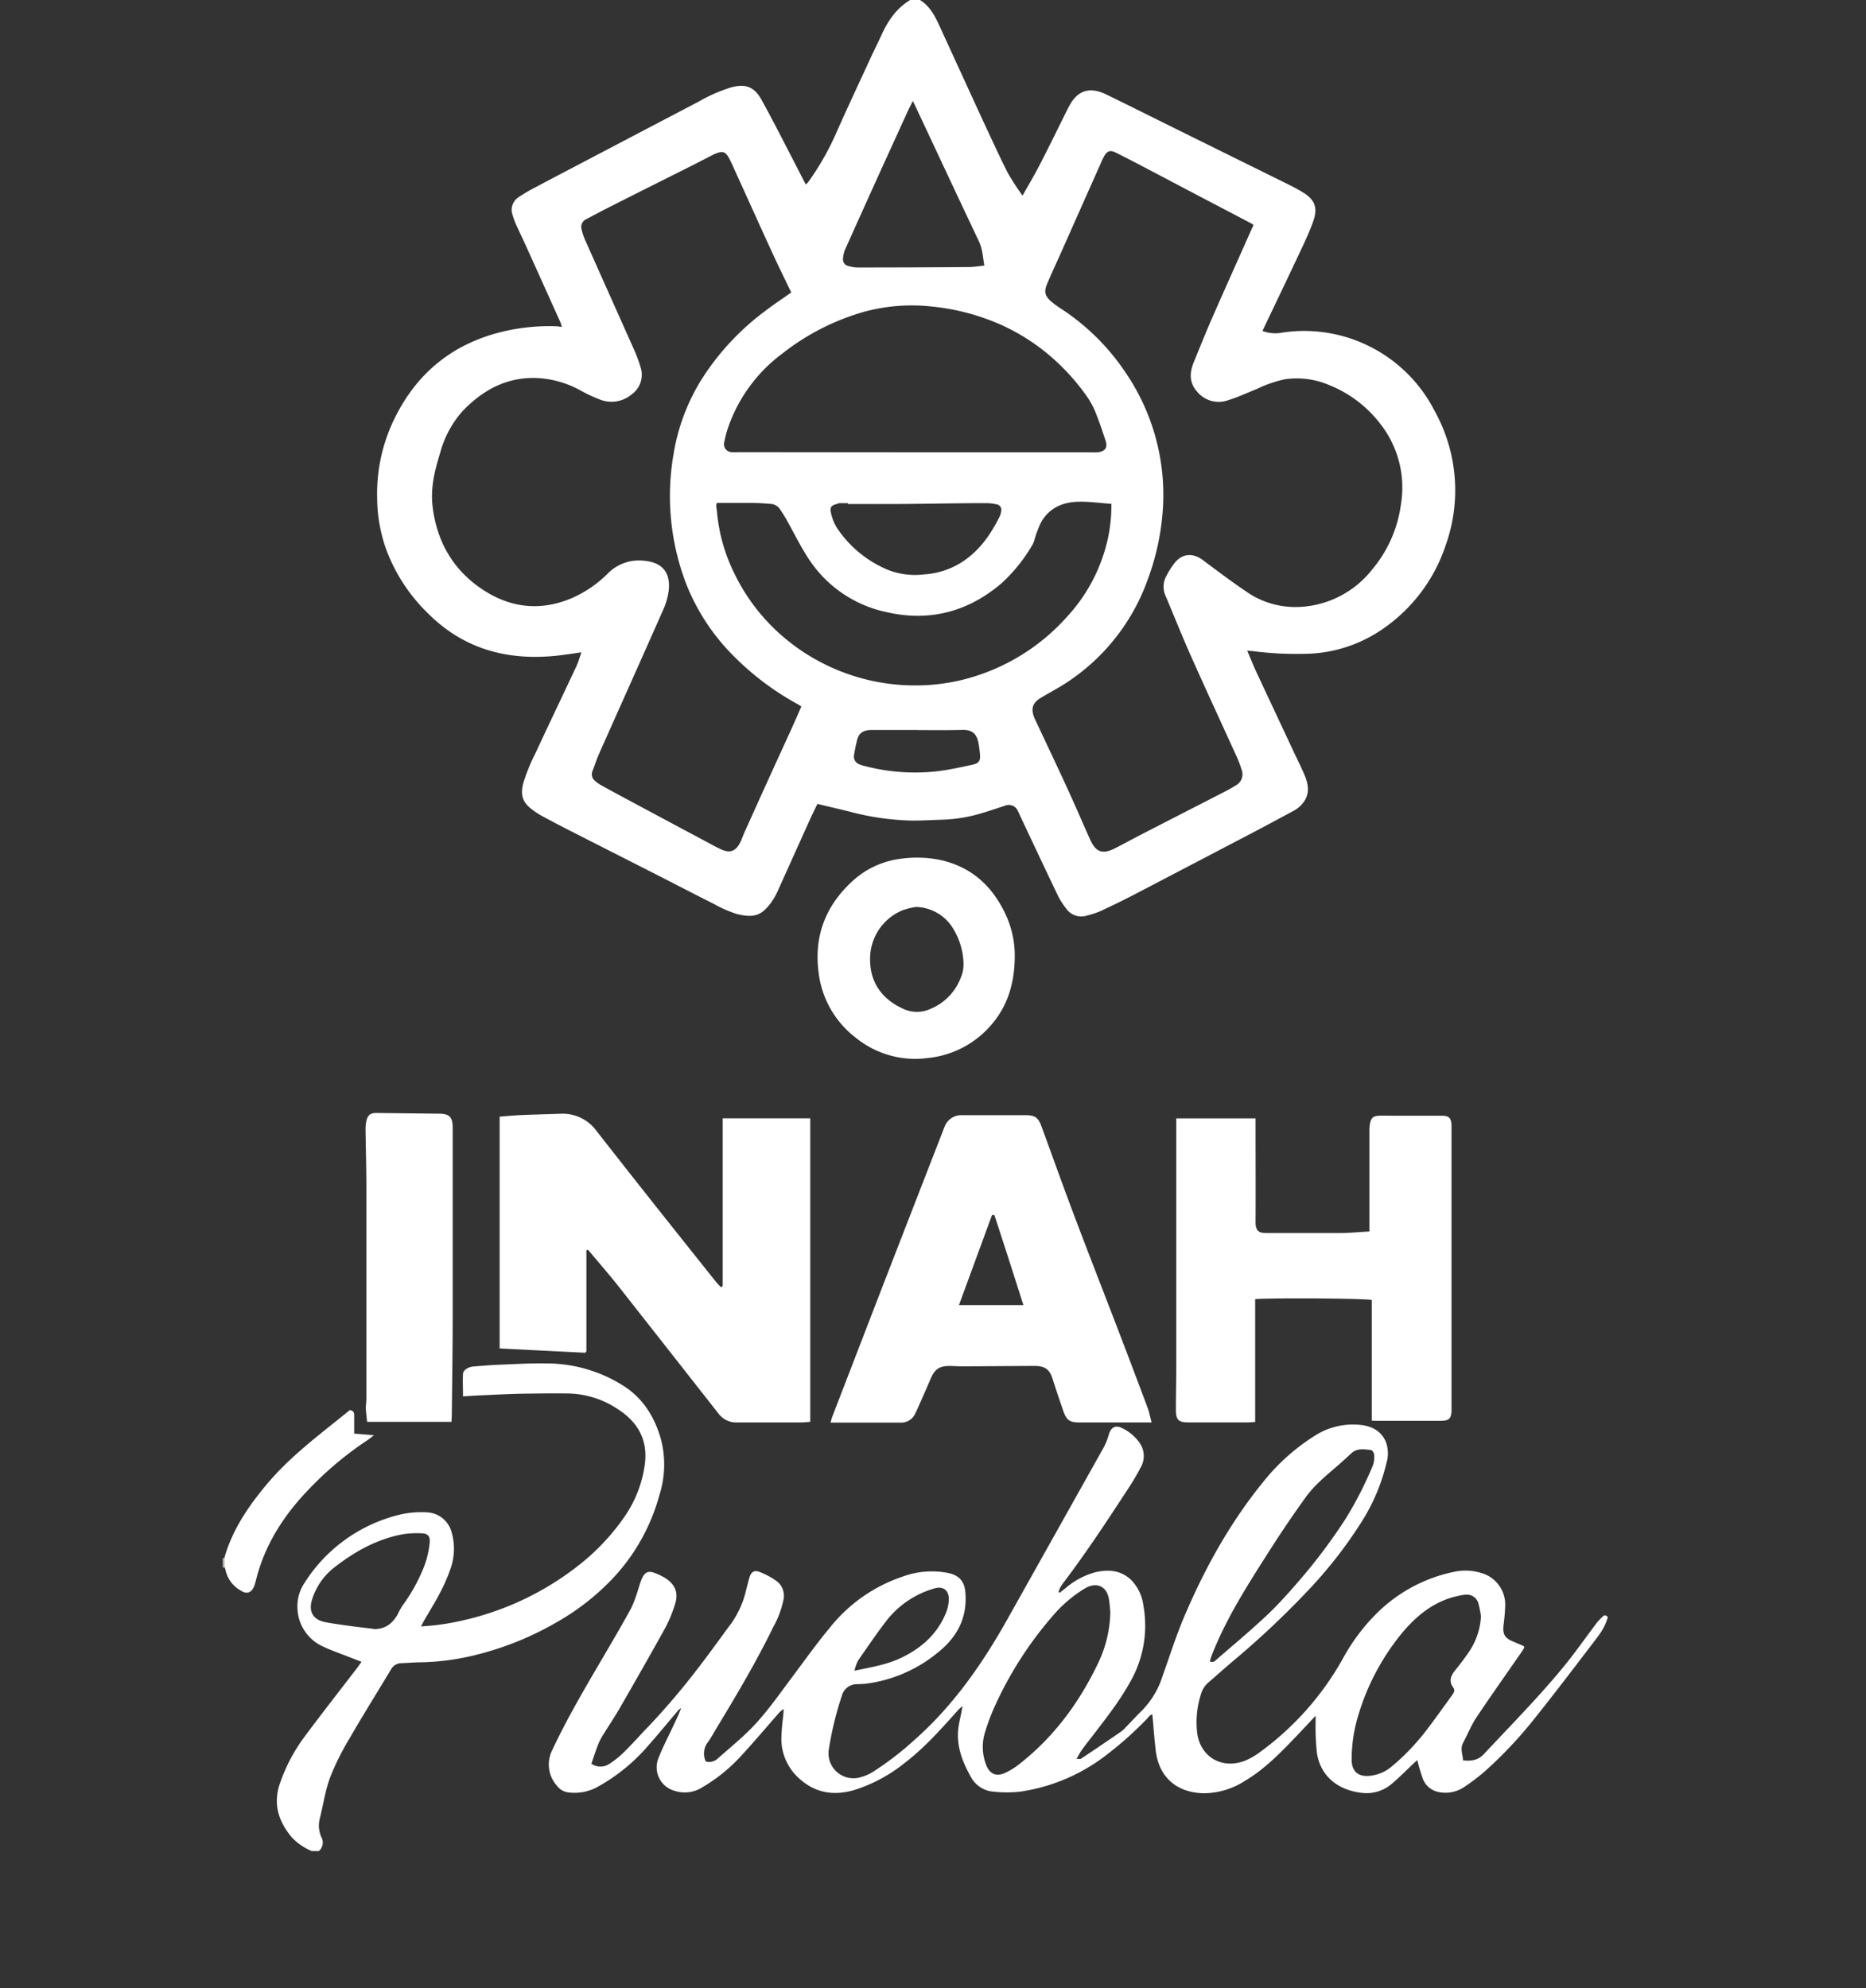 <svg xmlns="http://www.w3.org/2000/svg" viewBox="0 0 470.57 501.53"><rect x="0" y="0" width="470.57" height="501.53" fill="#333333" stroke="none"/><defs><style>.cls-1{fill:#fff;}.cls-2{fill:#cbc3b4;}.cls-3{fill:none;}</style></defs><title>Recurso 2</title><g id="Capa_2" data-name="Capa 2"><g id="Capa_2-2" data-name="Capa 2"><path class="cls-1" d="M232,0c2.45,1.52,3.73,3.93,4.88,6.44q5.59,12.22,11.21,24.44c2,4.27,3.94,8.56,6.07,12.76a62.88,62.88,0,0,0,3.71,5.7c1.58-2.82,3.07-5.32,4.4-7.9,2.42-4.7,4.73-9.46,7.09-14.19,0-.1.12-.2.17-.3,2.05-4.08,5.16-5.21,9.43-3.13,6.31,3.06,12.57,6.22,18.86,9.32l27.36,13.52c1.13.56,2.24,1.17,3.32,1.82,2.87,1.75,4,3.69,2.64,7.42-.9,2.54-2.06,5-3.2,7.43-3.15,6.71-6.36,13.39-9.57,20.14a8.94,8.94,0,0,0,5,.42,36.93,36.93,0,0,1,38.36,19.66,41.23,41.23,0,0,1,2.74,34.28A41.34,41.34,0,0,1,349,158.44a35.19,35.19,0,0,1-20.35,6.48,84.08,84.08,0,0,1-12.88-.71c-.33,0-.67-.05-1.25-.1.8,1.88,1.49,3.61,2.27,5.3,3.1,6.67,6.24,13.32,9.36,20,.93,2,1.91,3.93,2.77,5.93s1.44,4.28.18,6.46a7.44,7.44,0,0,1-3,2.78c-3.39,1.82-6.77,3.65-10.18,5.44q-15,7.84-29.94,15.65c-2.85,1.48-5.75,2.88-8.66,4.23a22.66,22.66,0,0,1-3.27,1.05,4.62,4.62,0,0,1-5.18-1.78,18.49,18.49,0,0,1-2.12-3.34c-3.21-6.68-6.35-13.39-9.51-20.09-.17-.37-.31-.75-.51-1.1a2.51,2.51,0,0,0-3.42-1.36c-2.19.69-4.35,1.46-6.56,2.07a38,38,0,0,1-9,1.4c-3,.08-6,.31-9,.19a66.46,66.46,0,0,1-14.08-2.11c-2.78-.71-5.57-1.34-8.53-2.06-.61,1.26-1.22,2.48-1.78,3.71-2.68,5.91-5.33,11.84-8,17.74a18.73,18.73,0,0,1-1.91,3.46c-2.26,3-4,4-8.58,2.88a30.16,30.16,0,0,1-5.67-2.47c-5-2.5-9.92-5.07-14.89-7.6q-11-5.59-22-11.18c-2.3-1.17-4.58-2.39-6.86-3.61a20.5,20.5,0,0,1-2-1.31c-2.67-1.91-3.33-3.79-2.43-7.07a48.22,48.22,0,0,1,3-7.32c3.42-7.35,6.92-14.65,10.36-22,.49-1.06.8-2.22,1.25-3.46-2.05.29-3.91.58-5.78.8-12.54,1.41-23.71-1.44-32.87-10.58a43.58,43.58,0,0,1-10.64-16.32,39.34,39.34,0,0,1-2.23-12.83,43.13,43.13,0,0,1,3.63-18.44c5.82-13,15.69-21,29.63-23.88a51.11,51.11,0,0,1,11.64-1c.5,0,1,.1,1.68.16-.13-.42-.2-.77-.34-1.1q-4.38-9.74-8.78-19.48c-.73-1.62-1.52-3.22-2.25-4.84a20.16,20.16,0,0,1-1.09-2.89,3.78,3.78,0,0,1,1.55-4.4,40.43,40.43,0,0,1,3.69-2.21c5.89-3.12,11.79-6.2,17.69-9.3q12-6.3,24-12.58a40.12,40.12,0,0,1,8.19-3.6c3.63-1,5.85-.19,7.68,3.1,2.48,4.48,4.79,9,7.15,13.58,1.33,2.55,2.62,5.12,4,7.76a2.45,2.45,0,0,0,.53-.42,67.88,67.88,0,0,0,6.83-11.76c3-6.81,6.2-13.58,9.32-20.37.77-1.67,1.62-3.3,2.38-5,1.66-3.67,3.83-6.9,7.39-9Zm84.1,56.77a2,2,0,0,0-.39-.33l-14.65-7.68-13.12-6.91c-2.19-1.14-4.38-2.28-6.6-3.37-1.36-.67-2.1-.42-2.87.87a17.8,17.8,0,0,0-.89,1.87Q272.33,53,267.08,64.83c-1,2.2-2,4.38-2.95,6.61s-.63,3.23,1.1,4.73a27.88,27.88,0,0,0,2.66,1.9,57.08,57.08,0,0,1,16.19,16.25,54.7,54.7,0,0,1,9.06,35.51,62.71,62.71,0,0,1-3.84,16.72,51.81,51.81,0,0,1-20.76,25.91c-1.93,1.24-4,2.32-5.94,3.48-2.18,1.27-2.71,2.75-1.78,5.06.24.58.53,1.14.8,1.72,2.56,5.46,5.15,10.9,7.66,16.39,1.92,4.17,3.72,8.4,5.6,12.59,1.28,2.84,2.77,4.07,6.28,2.28,2.2-1.12,4.36-2.31,6.55-3.44,6.44-3.32,12.88-6.61,19.32-9.92,1.53-.79,3.08-1.54,4.53-2.46a3.22,3.22,0,0,0,1.49-4.17,24.75,24.75,0,0,0-1.08-2.91c-3.89-8.57-7.86-17.12-11.69-25.72-2.22-5-4.23-10.05-6.35-15.07a5.55,5.55,0,0,1,.2-5,20.49,20.49,0,0,1,2.11-3.32c2.08-2.56,4.79-2.44,7.14-.67,3.54,2.66,7.08,5.32,10.74,7.8a21.57,21.57,0,0,0,13.3,4A24.72,24.72,0,0,0,346,143.69a32.18,32.18,0,0,0,7.29-16.48,26,26,0,0,0-5.07-20.13,30.57,30.57,0,0,0-13-9.94A20.7,20.7,0,0,0,324,95.67a31.2,31.2,0,0,0-7,2.42c-2.48,1-4.95,2.15-7.52,2.93a7,7,0,0,1-7.63-2.28c-2-2.26-1.87-4.8-.79-7.42,1.49-3.61,2.92-7.24,4.49-10.82C309,72.62,312.54,64.76,316.09,56.77Zm-116.56,17c-1.65-3.44-3.28-6.73-4.81-10.07-3.4-7.41-6.75-14.85-10.12-22.27-.24-.52-.48-1-.76-1.55-.88-1.59-1.56-1.84-3.22-1.19-.22.08-.43.16-.64.26-2.25,1.15-4.49,2.32-6.75,3.45-6.63,3.33-13.26,6.63-19.89,10-1.84.93-3.66,1.92-5.49,2.87a2.17,2.17,0,0,0-1.19,2.6,14.69,14.69,0,0,0,.93,2.76c4,9,8,17.93,12,26.9a36.57,36.57,0,0,1,2,5.3,6.06,6.06,0,0,1-2.24,6.6,7.92,7.92,0,0,1-8.24,1.28,36.36,36.36,0,0,1-4.52-2.11,25.39,25.39,0,0,0-11.3-3.26c-7.62-.24-13.62,3.1-18.69,8.4A25.88,25.88,0,0,0,111,114.24c-1.36,4.36-2.45,8.77-1.92,13.38,1,8.68,4.93,15.78,12.13,20.75,7,4.82,14.57,5.92,22.57,2.67a29.45,29.45,0,0,0,9.53-6.42,11,11,0,0,1,9.11-3.18c4.14.34,6.9,2.59,6.17,7.84a17.22,17.22,0,0,1-1.37,4.59c-5.34,12.08-10.75,24.13-16.12,36.2-.65,1.46-1.13,3-1.71,4.49a2.1,2.1,0,0,0,.73,2.45,7.6,7.6,0,0,0,1.55,1.09q3.39,1.88,6.81,3.7,9.95,5.34,19.91,10.65c1.16.62,2.31,1.28,3.52,1.81,2.2,1,3.59.45,4.71-1.68.4-.76.67-1.59,1-2.37q6-13.34,12.11-26.67c.8-1.76,1.57-3.53,2.35-5.32-.33-.23-.5-.37-.7-.48a70.06,70.06,0,0,1-16.6-12.5A53.34,53.34,0,0,1,173,147.16a61.88,61.88,0,0,1-3.1-32.86A50.94,50.94,0,0,1,177,95.58,64.4,64.4,0,0,1,192.89,78.5C195,76.86,197.28,75.37,199.53,73.78Zm31.26,40.32h44.37a13.54,13.54,0,0,0,1.56,0c2-.21,2.67-1.2,2.06-3-.83-2.51-1.66-5-2.67-7.46a21.09,21.09,0,0,0-2.4-4.16,55,55,0,0,0-7.79-8.71,51.69,51.69,0,0,0-14-9.06A56.79,56.79,0,0,0,235,77.32a45.82,45.82,0,0,0-17.37,1.4A59.74,59.74,0,0,0,197.39,89.1a39.22,39.22,0,0,0-13.55,18.11,27,27,0,0,0-1.19,4.31,2,2,0,0,0,1.88,2.53,11,11,0,0,0,1.72,0Zm49.48,13c-2.87-.2-5.56-.59-8.23-.54-4.22.08-7.73,1.67-9.74,5.65a32.61,32.61,0,0,0-1.33,3.54,7.49,7.49,0,0,1-.49,1.45,41,41,0,0,1-7.92,9.93c-8.53,7.28-18.3,9.78-29.18,7.24a31.11,31.11,0,0,1-19.79-13.91c-1.88-2.94-3.42-6.1-5.14-9.16-.54-1-1.11-1.87-1.72-2.78a3,3,0,0,0-2.27-1.4c-1.43-.12-2.86-.22-4.29-.24-2.58,0-5.17,0-7.76,0h-1.66a3.28,3.28,0,0,0-.15.68c.06.57.16,1.13.21,1.7a43.83,43.83,0,0,0,4.49,15.63,48.93,48.93,0,0,0,12,15.57,50.29,50.29,0,0,0,10.89,7.2,51.15,51.15,0,0,0,23.46,5.23A49.29,49.29,0,0,0,247,170.21a52,52,0,0,0,22-14.55,42.52,42.52,0,0,0,10.33-19.58A39.76,39.76,0,0,0,280.27,127.13ZM230.2,25.46c-.48,1-.87,1.71-1.23,2.48q-3.18,7-6.36,13.94-4.8,10.59-9.56,21.21a6.94,6.94,0,0,0-.44,2,1.7,1.7,0,0,0,1.3,2,9,9,0,0,0,2.53.38q13.89,0,27.79-.11c1.29,0,2.58-.23,4-.36-.37-2.17-.46-4.2-1.37-6.13-5.29-11.16-10.51-22.35-15.76-33.53C230.82,26.74,230.55,26.19,230.2,25.46ZM213.81,127.13v-.22c-.69,0-1.38,0-2.07,0a3.28,3.28,0,0,0-.66.19c-1.4.38-1.84.78-1.54,2.17a11.73,11.73,0,0,0,1.56,3.94A28.63,28.63,0,0,0,224,143.77a18.72,18.72,0,0,0,9.08,1.11,20,20,0,0,0,8.65-2.59c4.81-2.78,7.9-7.06,10.32-11.92a4,4,0,0,0,.4-1.31,1.44,1.44,0,0,0-1.27-1.88,12.14,12.14,0,0,0-2.55-.27c-6.94,0-13.89.16-20.83.21C223.1,127.15,218.46,127.13,213.81,127.13Zm17.67,57c-3.91,0-7.82,0-11.73,0-2,0-3.12.76-3.56,2.37a39.05,39.05,0,0,0-.8,3.87,2.06,2.06,0,0,0,1.26,2.39,7.41,7.41,0,0,0,1.47.47,50.13,50.13,0,0,0,18.57,1.27c2.89-.39,5.75-1,8.6-1.63,1.58-.34,2-1,1.84-2.6-.07-.91-.19-1.82-.35-2.72-.42-2.27-1.4-3.5-4.09-3.45C239,184.21,235.22,184.15,231.48,184.15Z"/><path class="cls-1" d="M405.38,408.16c-.75,2.72-2.57,4.81-4.22,7-4.84,6.34-9.67,12.7-14.67,18.93A105.7,105.7,0,0,1,374,447.18a53.2,53.2,0,0,1-4.83,3.61,8.36,8.36,0,0,1-6.11,1.27,5.36,5.36,0,0,1-4.31-3.57,45,45,0,0,1-1.33-4.54l-.76.68c-1.88,1.77-3.69,3.63-5.66,5.29a9.72,9.72,0,0,1-6.87,2.36c-5.38-.36-10.85-3.24-12-9.91a59.15,59.15,0,0,1-.36-7.9c0-.43,0-.86,0-1.7-1.76,1.88-3.26,3.5-4.79,5.1-4,4.19-8.05,8.38-13.11,11.37a19.29,19.29,0,0,1-10.25,3.08c-6.68-.11-11.37-3.86-12.18-10.87-.34-3-.56-5.93-.84-9-.63.06-.94.68-1.35,1.09A90.33,90.33,0,0,1,278,443.43a46.51,46.51,0,0,1-20.67,8.48,31.64,31.64,0,0,1-6.88,0,7.07,7.07,0,0,1-5.73-3.93c-2-3.57-3.43-7.31-3.1-11.48.14-1.65.58-3.27.88-4.89.05-.31.11-.62.23-1.29-.55.49-.85.72-1.1,1-4.18,4.67-8.32,9.37-13.31,13.22a39,39,0,0,1-13,7c-4.88,1.39-9.41.81-13.38-2.6a13.46,13.46,0,0,1-4.9-10.42,57.09,57.09,0,0,1,.49-5.82c0-.41.06-.83.11-1.64a9,9,0,0,0-1.05.82c-3.22,3.66-6.36,7.41-9.68,11a41.77,41.77,0,0,1-9.74,7.9,8.25,8.25,0,0,1-7.1.91,6.15,6.15,0,0,1-4-8.28c.81-2.08,1.82-4.09,2.78-6.11s2.05-4.19,2.91-6.45a3.41,3.41,0,0,0-.68.5c-2.54,3-5,6-7.59,8.93A46.43,46.43,0,0,1,150.16,451a12.18,12.18,0,0,1-6.88,1.1,4.19,4.19,0,0,1-2.77-1.6,8.07,8.07,0,0,1-1.21-9.14c3.91-8.34,8.62-16.24,13.26-24.17,2.23-3.82,4.48-7.64,6.59-11.52a31.57,31.57,0,0,0,1.7-4.5c.34-1,.58-2,1-2.94.76-1.74,1.68-2.12,3.41-1.42A15.64,15.64,0,0,1,167.7,398c2.5,1.56,3.44,3.65,2.58,6.47a33.5,33.5,0,0,1-2.63,6.34c-3.78,6.85-7.67,13.62-11.56,20.39-1.18,2-2.51,4-3.75,6a17.31,17.31,0,0,0-1.4,2.57c-.66,1.64-1.19,3.34-1.81,5.1a4,4,0,0,0,4.42.11,22.4,22.4,0,0,0,4-3.23c2.09-2.05,4-4.26,6.06-6.36a186.25,186.25,0,0,0,13.22-15.67c2.63-3.41,5.11-6.94,7.69-10.4a23.9,23.9,0,0,0,3.65-8.31c.27-1,.49-2,.79-3,.46-1.56,1.24-2.07,2.69-1.48a20.14,20.14,0,0,1,4.21,2.28,4.62,4.62,0,0,1,1.71,4.73,23.39,23.39,0,0,1-2.52,6.75c-4.4,9.06-9.56,17.69-14.77,26.29a30.3,30.3,0,0,1-1.71,2.8,4.64,4.64,0,0,0-.59,4.91,3.1,3.1,0,0,0,2.86-.59c2.5-2.2,5.06-4.33,7.47-6.63,4.23-4,7.54-8.81,11-13.44,3.28-4.36,6.43-8.84,9.9-13a39.62,39.62,0,0,1,18.53-13,21.34,21.34,0,0,1,11.53-.84c2.66.61,4,2.18,4.18,4.92.55,6.54-2.25,11.47-7.23,15.35a35.59,35.59,0,0,1-17.49,7.58c-.85.11-1.72.13-2.58.17a3.87,3.87,0,0,0-3.83,2.87A82.47,82.47,0,0,0,209,441.36a6.29,6.29,0,0,0,7.5,7.05,12,12,0,0,0,3.63-1.48,77.53,77.53,0,0,0,10.5-8.08c9.78-8.65,17.11-19.17,23.44-30.47q12.18-21.72,24.35-43.45a16.84,16.84,0,0,0,1.23-3.19c.58-1.76,1.65-2.35,3.28-1.54a11.26,11.26,0,0,1,4.45,3.73,5.73,5.73,0,0,1,.27,6.22q-1.39,2.67-3.05,5.19c-5.16,7.9-10.33,15.79-16,23.32a19.77,19.77,0,0,0-1.19,1.69,7.84,7.84,0,0,0-.46,1.2l.28.2,1.56-1.23a19.17,19.17,0,0,1,7.39-3.94c3.29-.77,6.39-.55,9,1.86a11.17,11.17,0,0,1,3.16,6.54,28.48,28.48,0,0,1-3.44,19.45c-2.63,4.74-6,9-9.27,13.28-1,1.29-2,2.54-2.91,3.84-.42.58-.74,1.23-1.24,2.08.61,0,.93.1,1.1,0q5.09-3.39,10.13-6.86a7.51,7.51,0,0,0,1.14-1.05c1.4-1.44,2.75-2.92,4.18-4.32a21.74,21.74,0,0,0,5.15-8.66c1.77-4.92,3.33-9.92,5.36-14.73,5.15-12.16,11.48-23.68,19.84-34a52.14,52.14,0,0,1,13.39-12A17.85,17.85,0,0,1,343,359.4c2.87.3,5.32,1.46,6.52,4.36a8.5,8.5,0,0,1,.13,5.23,48.69,48.69,0,0,1-6.37,15,111.05,111.05,0,0,1-12.51,16.22,221.06,221.06,0,0,1-20,18.92c-2.05,1.74-4.06,3.55-6.1,5.31a6.12,6.12,0,0,0-1.81,2.89,23.2,23.2,0,0,0-1,9.36c.59,6.24,6,9.67,11.94,7.48a16.69,16.69,0,0,0,3.88-2.19,73.36,73.36,0,0,0,21.17-24,49.11,49.11,0,0,1,7.79-10.49,38.78,38.78,0,0,1,19.93-11,13.44,13.44,0,0,1,6.78.21,8.31,8.31,0,0,1,6.24,8.13,52.81,52.81,0,0,1-.45,5.31c-.18,2.05.35,3,2.18,3.79.94.42,1.9.81,2.84,1.22.09,0,.13.18.27.37-.2.33-.41.73-.66,1.09-3.79,5.48-7.66,10.92-11.36,16.46-1.35,2-2.29,4.37-3.45,6.55-.79,1.48-.08,2.9,0,4.41,2.05.2,3.77,0,5.25-1.59,6.86-7.35,13.95-14.5,20.31-22.29,2.9-3.56,5.53-7.35,8.3-11a19.79,19.79,0,0,1,1.43-1.47c.46-.5.82-.1,1.2.11Zm-31.91-.47a26.48,26.48,0,0,0-.67-3.35,3,3,0,0,0-3.19-2.1,9.88,9.88,0,0,0-1.69.26c-5.74,1.15-10.12,4.52-13.84,8.79a59.23,59.23,0,0,0-11.39,20.87,38.41,38.41,0,0,0-1.83,11.67c0,2.84,1.53,4.3,4.29,4.11a10.05,10.05,0,0,0,5.93-2.47,57,57,0,0,0,8.76-9.21c2.15-2.82,4.21-5.73,6.3-8.61.44-.6.9-1.25.34-2-1.18-1.6-.61-3,.48-4.34s2.42-3.06,3.5-4.68A17.55,17.55,0,0,0,373.47,407.69ZM280,406.55c-.09-.84-.15-2.17-.4-3.45-.58-2.94-2.92-4-5.56-2.69-.41.21-.79.46-1.19.7a33.81,33.81,0,0,0-7.68,6.84,93.29,93.29,0,0,0-14.31,22.44,53,53,0,0,0-2.42,6.43,12.49,12.49,0,0,0,.29,8.44c.85,2.16,2.43,2.89,4.56,2a16.8,16.8,0,0,0,3.38-2c9-6.93,15.57-15.85,20.4-26.07A31,31,0,0,0,280,406.55Zm25.13,12.51c.94.41,1.36-.21,1.79-.59,4.16-3.6,8.4-7.14,12.41-10.9,2.84-2.67,5.46-5.59,8-8.53a141.12,141.12,0,0,0,12-15.94,94.55,94.55,0,0,0,6.89-13.48,6.34,6.34,0,0,0,.31-2.69c0-.42-.47-1.14-.78-1.18-1.69-.19-3.45-.54-4.91.78-.94.85-1.86,1.71-2.81,2.55-3.1,2.73-6.4,5.27-8.82,8.67-3,4.17-5.87,8.38-8.62,12.69-5.59,8.76-11.27,17.48-15.07,27.23C305.35,418.12,305.24,418.59,305.1,419.06Zm-89.61,2.34c4.33-.9,8.24-1.54,11.84-3.29,5-2.41,8.91-5.88,11.1-11.06a10.21,10.21,0,0,0,.82-3.65c0-2.39-1.52-3.43-3.8-2.7a23.54,23.54,0,0,0-11.82,7.95c-2.55,3.32-4.91,6.79-7.29,10.23A10.94,10.94,0,0,0,215.49,421.4Z"/><path class="cls-1" d="M78.64,466.91a14.7,14.7,0,0,1-5-3.41c-3.39-4-4.81-8.4-3.09-13.55a43.4,43.4,0,0,1,6.43-12.14c4.25-5.71,8.64-11.32,13-17,.37-.49.72-1,1.2-1.64l-4.3-1.66c-1.76-.7-3.56-1.31-5.26-2.13a10.94,10.94,0,0,1-6.61-9.73,10.62,10.62,0,0,1,1.77-6.38,39.36,39.36,0,0,1,23.9-17.19,23.59,23.59,0,0,1,7.35-.59,6.73,6.73,0,0,1,5.88,5.08,14.94,14.94,0,0,1-.1,8.51,42.81,42.81,0,0,1-2.74,6.48c-1.25,2.45-2.73,4.79-4.11,7.18-.24.43-.46.88-.78,1.49a60.18,60.18,0,0,0,10.23-1.44A73.21,73.21,0,0,0,145.7,395a55.82,55.82,0,0,0,11.52-12.05,30.26,30.26,0,0,0,5.42-13.81c.72-6.06-1.85-10.47-6.76-13.65a23.24,23.24,0,0,0-12.27-4c-4-.07-8,0-12,.05-3.39.07-6.77.25-10.15.4-1.48.06-3,.17-4.7.27,0-2-.09-3.86,0-5.72.06-.94,1.4-1.73,2.66-1.82,2.06-.15,4.11-.34,6.17-.43,4.08-.16,8.15-.41,12.22-.34a36.25,36.25,0,0,1,19.56,5.74c4.94,3.21,7.75,7.89,9.32,13.43a25.34,25.34,0,0,1-.42,14.1,49.65,49.65,0,0,1-10.86,20,60.53,60.53,0,0,1-15,12A77.76,77.76,0,0,1,121,417.17a62.92,62.92,0,0,1-14.77,2.12c-1.66,0-3.32.16-5,.22a3,3,0,0,0-2.65,1.62c-3.53,5.86-7.15,11.66-10.57,17.59a63.93,63.93,0,0,0-4.8,9.71c-1.18,3.2-1.66,6.66-2.5,10A7.28,7.28,0,0,0,81,463.3a2.86,2.86,0,0,1-.59,3.61Zm15.67-56c3,0,4.73-1.51,6-3.76a17.75,17.75,0,0,1,1.15-2.11,43.33,43.33,0,0,0,4.9-8.5,23.47,23.47,0,0,0,2-7.44c.14-1.59-.45-2.3-2-2.35a23.15,23.15,0,0,0-4.64.22c-6.54,1.17-12.17,4.32-17.36,8.35a16.44,16.44,0,0,0-5.64,8.07c-1,3.1.24,5.22,3.44,5.8,2.19.4,4.41.7,6.62,1C90.7,410.44,92.64,410.66,94.31,410.87Z"/><path class="cls-2" d="M56.19,393l.38,0,.06,2.33-.44.07Z"/><path class="cls-1" d="M182.25,324.4V282.08h22.08v76.56c-.86.05-1.65.15-2.44.15-5.35,0-10.7,0-16,0a5.62,5.62,0,0,1-4.75-2.3q-12.5-15.93-25-31.83c-2.49-3.15-5.13-6.18-7.71-9.26a1,1,0,0,0-.3-.16.75.75,0,0,0-.15.09s-.1.07-.1.11a4.36,4.36,0,0,0,0,.51q0,12.36,0,24.71a.55.55,0,0,1,0,.17s-.06.09-.27.38L126,340.13V281.65c1.76-.13,3.51-.3,5.26-.38,3.32-.14,6.65-.23,10-.34a10.55,10.55,0,0,1,9.13,4.28q8.23,10.52,16.54,21,6.75,8.5,13.54,17c.42.52.89,1,1.34,1.47Z"/><path class="cls-1" d="M345.34,310.62v-2q0-11.66,0-23.32a9.92,9.92,0,0,1,.14-1.88c.29-1.47.82-1.94,2.32-2,1.09-.05,2.18,0,3.28,0h12.43c1.91,0,2.45.53,2.54,2.43,0,.41,0,.81,0,1.21v69.62c0,.41,0,.81,0,1.21-.08,1.87-.64,2.45-2.54,2.48-2.71,0-5.41,0-8.12,0h-8.46c-.27,0-.55,0-1-.05V327.91c-1.39-.42-24.92-.58-29.4-.23v31c-.64,0-1.09.09-1.54.09H299.68c-2.5,0-3.14-.62-3.14-3.19,0-3.39.09-6.79.09-10.18q0-25.65,0-51.31v-12h20v1.85c0,8.12.05,16.24,0,24.36,0,2.31,1,2.73,2.76,2.71,6.27,0,12.54,0,18.81,0C340.5,311,342.78,310.75,345.34,310.62Z"/><path class="cls-1" d="M290.42,358.79h-18c-2.69,0-3.44-.5-4.31-3s-1.82-5.32-2.67-8c-.79-2.46-1.93-3.28-4.78-3.26l-18.11.11c-1,0-2.07-.1-3.1-.1-2.56,0-3.74.83-4.74,3.19-1.15,2.7-2.35,5.37-3.53,8.05-.11.26-.26.51-.38.77a3.84,3.84,0,0,1-3.74,2.27c-2.76,0-5.52,0-8.28,0h-9.31a13.28,13.28,0,0,1,.38-1.39q6.69-17.36,13.39-34.71,7.16-18.46,14.34-36.92c.19-.48.37-1,.57-1.44a4.47,4.47,0,0,1,4.5-3.07c5.35,0,10.7,0,16.06,0,2.23,0,3.11.59,3.88,2.68,2.79,7.59,5.5,15.22,8.36,22.79,3.59,9.51,7.3,19,10.93,28.45q3.8,9.9,7.5,19.81C289.81,356.11,290,357.3,290.42,358.79Zm-39.66-52.32-.59,0-8.34,22.72h16.25C255.65,321.53,253.24,314,250.76,306.47Z"/><path class="cls-1" d="M113.86,358.64H92.58c-.12-1.19-.28-2.35-.33-3.52,0-.74.14-1.48.14-2.22q0-27,0-53.91c0-4.71-.15-9.43-.21-14.14a9.89,9.89,0,0,1,.17-1.88c.31-1.68,1-2.26,2.64-2.24l15.67.18c2.66,0,3.49.83,3.5,3.53,0,15.83,0,31.67,0,47.51,0,8.34-.14,16.68-.22,25C113.92,357.48,113.88,358,113.86,358.64Z"/><path class="cls-1" d="M255.9,241.55c-.08,6.15-1.62,11.82-5.63,16.62a24.27,24.27,0,0,1-16.31,8.7,23.74,23.74,0,0,1-18.06-5.05A24.31,24.31,0,0,1,206.4,245c-1.1-8.9,1.8-16.42,8.3-22.5a22,22,0,0,1,12.75-5.93,29.53,29.53,0,0,1,9.57.32c8.1,1.76,13.48,6.8,16.79,14.23A24.55,24.55,0,0,1,255.9,241.55ZM231,228.76a19.87,19.87,0,0,0-3.24.78,13.24,13.24,0,0,0-8.33,12.94c.14,5.61,3.23,9.7,8.4,12a8.1,8.1,0,0,0,6.66.06,13.78,13.78,0,0,0,7.82-8,8.49,8.49,0,0,0,.67-3.35,17.56,17.56,0,0,0-2.36-8.53A11.3,11.3,0,0,0,231,228.76Z"/><path class="cls-1" d="M56.63,395.3,56.57,393c2-7.14,6.06-13.05,10.72-18.63,5.24-6.25,11.63-11.24,17.95-16.3l3-2.41c.94.17,1.1.7,1.08,1.41,0,1.43,0,2.87,0,4.53l5,.41c-.73.56-1.18.94-1.67,1.26A86.13,86.13,0,0,0,77.55,376c-6.16,6.46-10.83,13.81-13,22.57a11.54,11.54,0,0,1-.51,1.64c-.66,1.53-1.76,1.93-3.19,1.06a7.79,7.79,0,0,1-4-5.35A5.1,5.1,0,0,0,56.63,395.3Z"/><path class="cls-3" d="M147.26,358.8H129c-.35,0-.69,0-1,0a2.22,2.22,0,0,1-2.32-2.06,2.39,2.39,0,0,1,2.38-2.54c5,.11,10.1.25,15.15.38l1.9.07c2.13.09,2.86,1,2.4,3.12C147.44,358,147.37,358.32,147.26,358.8Z"/></g><g id="Capa_3" data-name="Capa 3"><rect class="cls-3" width="470.57" height="501.53"/></g></g></svg>